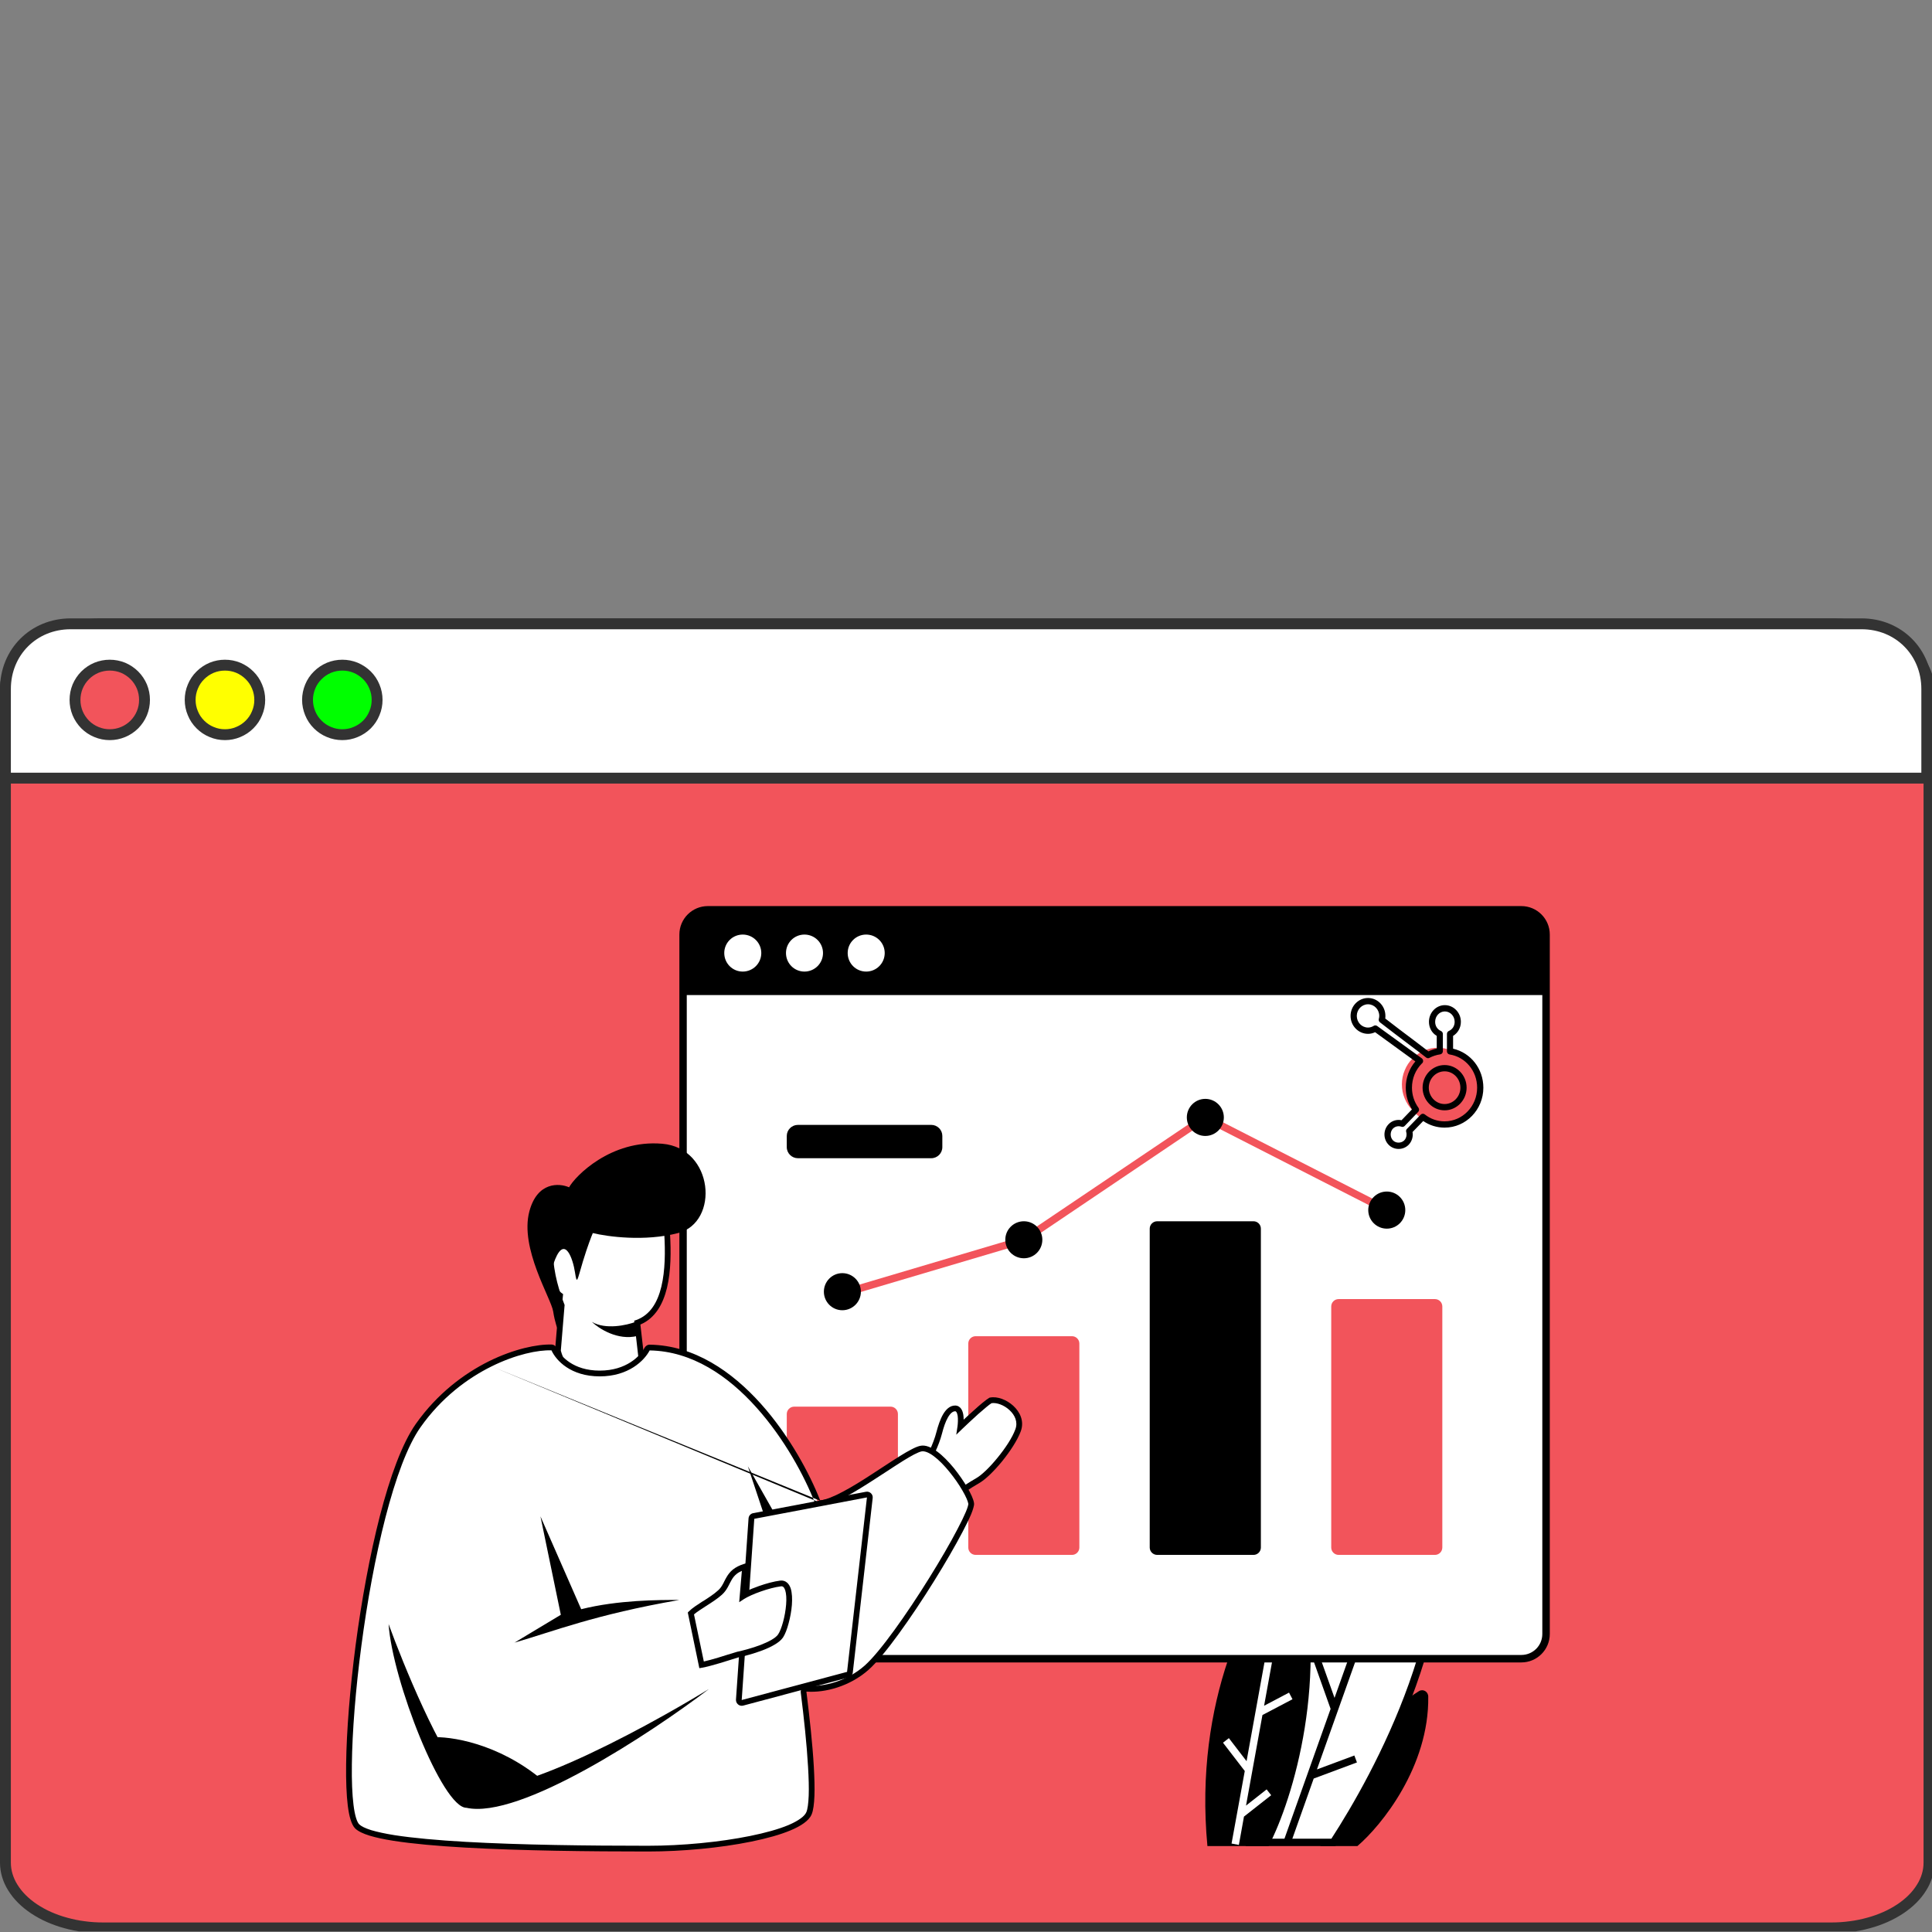 <svg xmlns="http://www.w3.org/2000/svg" xmlns:xlink="http://www.w3.org/1999/xlink" width="128" zoomAndPan="magnify" viewBox="0 0 96 96" height="128" preserveAspectRatio="xMidYMid meet" version="1.0"><rect x="0" y="0" width="96" height="96" fill="#808080" stroke="none"/><defs><clipPath id="1041c4d2e2"><path d="M 0 30.719 L 96 30.719 L 96 95.969 L 0 95.969 Z M 0 30.719 " clip-rule="nonzero"/></clipPath><clipPath id="dae25c5a18"><path d="M 0 30.719 L 96 30.719 L 96 39 L 0 39 Z M 0 30.719 " clip-rule="nonzero"/></clipPath><clipPath id="2e2e37ca07"><path d="M 0 30.719 L 96 30.719 L 96 42 L 0 42 Z M 0 30.719 " clip-rule="nonzero"/></clipPath><clipPath id="ed25c7b8cc"><path d="M 0 30.719 L 11 30.719 L 11 40 L 0 40 Z M 0 30.719 " clip-rule="nonzero"/></clipPath><clipPath id="8360361b6d"><path d="M 6 30.719 L 16 30.719 L 16 40 L 6 40 Z M 6 30.719 " clip-rule="nonzero"/></clipPath><clipPath id="67635b66a9"><path d="M 12 30.719 L 22 30.719 L 22 40 L 12 40 Z M 12 30.719 " clip-rule="nonzero"/></clipPath><clipPath id="5e5d72a539"><path d="M 69 52 L 73.766 52 L 73.766 56 L 69 56 Z M 69 52 " clip-rule="nonzero"/></clipPath><clipPath id="c81ad6faeb"><path d="M 67.016 49.59 L 73.766 49.59 L 73.766 57.09 L 67.016 57.09 Z M 67.016 49.59 " clip-rule="nonzero"/></clipPath></defs><g clip-path="url(#1041c4d2e2)"><path stroke-linecap="butt" transform="matrix(0.108, 0, 0, 0.108, -0.054, 30.674)" fill-opacity="1" fill="#f2545b" fill-rule="evenodd" stroke-linejoin="miter" d="M 48.013 2.991 L 842.987 2.991 C 845.957 2.991 848.89 3.208 851.787 3.571 C 854.684 3.969 857.509 4.512 860.225 5.273 C 862.941 6.034 865.548 6.976 868.011 8.063 C 870.474 9.15 872.719 10.381 874.819 11.794 C 876.92 13.171 878.767 14.692 880.432 16.322 C 882.062 17.953 883.438 19.692 884.561 21.503 C 885.72 23.351 886.553 25.198 887.132 27.154 C 887.712 29.074 888.001 31.031 888.001 32.987 L 888.001 572.99 C 888.001 574.982 887.712 576.938 887.132 578.859 C 886.553 580.779 885.72 582.662 884.561 584.474 C 883.438 586.285 882.062 588.024 880.432 589.654 C 878.767 591.321 876.92 592.806 874.819 594.219 C 872.719 595.595 870.474 596.863 868.011 597.95 C 865.548 599.037 862.941 599.979 860.225 600.704 C 857.509 601.464 854.684 602.044 851.787 602.406 C 848.89 602.805 845.957 602.986 842.987 602.986 L 48.013 602.986 C 45.043 602.986 42.11 602.805 39.213 602.406 C 36.316 602.044 33.491 601.464 30.775 600.704 C 28.059 599.979 25.452 599.037 22.989 597.95 C 20.526 596.863 18.281 595.595 16.181 594.219 C 14.08 592.806 12.233 591.321 10.568 589.654 C 8.938 588.024 7.562 586.285 6.439 584.474 C 5.28 582.662 4.447 580.779 3.868 578.859 C 3.288 576.938 2.999 574.982 2.999 572.99 L 2.999 32.987 C 2.999 31.031 3.288 29.074 3.868 27.154 C 4.447 25.198 5.28 23.351 6.439 21.503 C 7.562 19.692 8.938 17.953 10.568 16.322 C 12.233 14.692 14.08 13.171 16.181 11.794 C 18.281 10.381 20.526 9.15 22.989 8.063 C 25.452 6.976 28.059 6.034 30.775 5.273 C 33.491 4.512 36.316 3.969 39.213 3.571 C 42.11 3.208 45.043 2.991 48.013 2.991 Z M 48.013 2.991 " stroke="#333333" stroke-width="5.002" stroke-opacity="1" stroke-miterlimit="4"/></g><g clip-path="url(#dae25c5a18)"><path fill="#ffffff" d="M 3.504 30.996 L 92.387 30.996 C 94.219 30.996 95.621 32.398 95.621 34.23 L 95.621 38.652 L 0.27 38.652 L 0.27 34.23 C 0.27 32.398 1.672 30.996 3.504 30.996 Z M 3.504 30.996 " fill-opacity="1" fill-rule="evenodd"/></g><g clip-path="url(#2e2e37ca07)"><path stroke-linecap="butt" transform="matrix(0.108, 0, 0, 0.108, -0.054, 30.674)" fill="none" stroke-linejoin="miter" d="M 32.984 2.991 L 857.002 2.991 C 873.986 2.991 886.987 15.996 886.987 32.987 L 886.987 73.996 L 2.999 73.996 L 2.999 32.987 C 2.999 15.996 16 2.991 32.984 2.991 Z M 32.984 2.991 " stroke="#333333" stroke-width="5.002" stroke-opacity="1" stroke-miterlimit="4"/></g><path fill="#f2545b" d="M 7.172 34.77 C 7.172 35 7.129 35.219 7.043 35.43 C 6.953 35.645 6.828 35.828 6.668 35.992 C 6.504 36.152 6.32 36.277 6.109 36.363 C 5.895 36.453 5.676 36.496 5.445 36.496 C 5.219 36.496 5 36.453 4.785 36.363 C 4.574 36.277 4.387 36.152 4.227 35.992 C 4.066 35.828 3.941 35.645 3.852 35.43 C 3.766 35.219 3.723 35 3.723 34.77 C 3.723 34.543 3.766 34.32 3.852 34.109 C 3.941 33.898 4.066 33.711 4.227 33.551 C 4.387 33.391 4.574 33.266 4.785 33.176 C 5 33.09 5.219 33.047 5.445 33.047 C 5.676 33.047 5.895 33.09 6.109 33.176 C 6.32 33.266 6.504 33.391 6.668 33.551 C 6.828 33.711 6.953 33.898 7.043 34.109 C 7.129 34.32 7.172 34.543 7.172 34.77 Z M 7.172 34.77 " fill-opacity="1" fill-rule="nonzero"/><g clip-path="url(#ed25c7b8cc)"><path stroke-linecap="butt" transform="matrix(0.108, 0, 0, 0.108, -0.054, 30.674)" fill="none" stroke-linejoin="miter" d="M 66.989 37.986 C 66.989 40.124 66.591 42.152 65.794 44.109 C 64.961 46.101 63.802 47.804 62.318 49.325 C 60.797 50.811 59.095 51.97 57.139 52.767 C 55.147 53.6 53.119 53.999 50.983 53.999 C 48.882 53.999 46.854 53.6 44.862 52.767 C 42.907 51.97 41.169 50.811 39.684 49.325 C 38.199 47.804 37.04 46.101 36.207 44.109 C 35.41 42.152 35.012 40.124 35.012 37.986 C 35.012 35.885 35.41 33.82 36.207 31.864 C 37.04 29.908 38.199 28.169 39.684 26.683 C 41.169 25.198 42.907 24.039 44.862 23.206 C 46.854 22.409 48.882 22.01 50.983 22.01 C 53.119 22.01 55.147 22.409 57.139 23.206 C 59.095 24.039 60.797 25.198 62.318 26.683 C 63.802 28.169 64.961 29.908 65.794 31.864 C 66.591 33.82 66.989 35.885 66.989 37.986 Z M 66.989 37.986 " stroke="#333333" stroke-width="5.002" stroke-opacity="1" stroke-miterlimit="4"/></g><path fill="#ffff00" d="M 12.891 34.77 C 12.891 35 12.848 35.219 12.758 35.43 C 12.672 35.645 12.547 35.828 12.383 35.992 C 12.223 36.152 12.035 36.277 11.824 36.363 C 11.613 36.453 11.395 36.496 11.164 36.496 C 10.934 36.496 10.715 36.453 10.504 36.363 C 10.293 36.277 10.105 36.152 9.945 35.992 C 9.781 35.828 9.656 35.645 9.57 35.43 C 9.48 35.219 9.438 35 9.438 34.77 C 9.438 34.543 9.48 34.32 9.57 34.109 C 9.656 33.898 9.781 33.711 9.945 33.551 C 10.105 33.391 10.293 33.266 10.504 33.176 C 10.715 33.09 10.934 33.047 11.164 33.047 C 11.395 33.047 11.613 33.09 11.824 33.176 C 12.035 33.266 12.223 33.391 12.383 33.551 C 12.547 33.711 12.672 33.898 12.758 34.109 C 12.848 34.32 12.891 34.543 12.891 34.77 Z M 12.891 34.77 " fill-opacity="1" fill-rule="nonzero"/><g clip-path="url(#8360361b6d)"><path stroke-linecap="butt" transform="matrix(0.108, 0, 0, 0.108, -0.054, 30.674)" fill="none" stroke-linejoin="miter" d="M 120.007 37.986 C 120.007 40.124 119.608 42.152 118.776 44.109 C 117.979 46.101 116.82 47.804 115.299 49.325 C 113.814 50.811 112.076 51.97 110.12 52.767 C 108.165 53.6 106.137 53.999 104 53.999 C 101.864 53.999 99.836 53.6 97.88 52.767 C 95.924 51.97 94.186 50.811 92.701 49.325 C 91.18 47.804 90.021 46.101 89.225 44.109 C 88.392 42.152 87.993 40.124 87.993 37.986 C 87.993 35.885 88.392 33.82 89.225 31.864 C 90.021 29.908 91.18 28.169 92.701 26.683 C 94.186 25.198 95.924 24.039 97.88 23.206 C 99.836 22.409 101.864 22.01 104 22.01 C 106.137 22.01 108.165 22.409 110.12 23.206 C 112.076 24.039 113.814 25.198 115.299 26.683 C 116.82 28.169 117.979 29.908 118.776 31.864 C 119.608 33.82 120.007 35.885 120.007 37.986 Z M 120.007 37.986 " stroke="#333333" stroke-width="5.002" stroke-opacity="1" stroke-miterlimit="4"/></g><path fill="#00ff00" d="M 18.715 34.77 C 18.715 35 18.672 35.219 18.582 35.43 C 18.496 35.645 18.371 35.828 18.211 35.992 C 18.047 36.152 17.859 36.277 17.648 36.363 C 17.438 36.453 17.219 36.496 16.988 36.496 C 16.762 36.496 16.539 36.453 16.328 36.363 C 16.117 36.277 15.93 36.152 15.77 35.992 C 15.605 35.828 15.48 35.645 15.395 35.43 C 15.309 35.219 15.262 35 15.262 34.77 C 15.262 34.543 15.309 34.32 15.395 34.109 C 15.48 33.898 15.605 33.711 15.77 33.551 C 15.93 33.391 16.117 33.266 16.328 33.176 C 16.539 33.09 16.762 33.047 16.988 33.047 C 17.219 33.047 17.438 33.09 17.648 33.176 C 17.859 33.266 18.047 33.391 18.211 33.551 C 18.371 33.711 18.496 33.898 18.582 34.109 C 18.672 34.32 18.715 34.543 18.715 34.77 Z M 18.715 34.77 " fill-opacity="1" fill-rule="nonzero"/><g clip-path="url(#67635b66a9)"><path stroke-linecap="butt" transform="matrix(0.108, 0, 0, 0.108, -0.054, 30.674)" fill="none" stroke-linejoin="miter" d="M 174.002 37.986 C 174.002 40.124 173.604 42.152 172.771 44.109 C 171.974 46.101 170.815 47.804 169.331 49.325 C 167.81 50.811 166.071 51.97 164.116 52.767 C 162.16 53.6 160.132 53.999 157.996 53.999 C 155.895 53.999 153.831 53.6 151.875 52.767 C 149.92 51.97 148.181 50.811 146.697 49.325 C 145.176 47.804 144.017 46.101 143.22 44.109 C 142.423 42.152 141.989 40.124 141.989 37.986 C 141.989 35.885 142.423 33.82 143.22 31.864 C 144.017 29.908 145.176 28.169 146.697 26.683 C 148.181 25.198 149.92 24.039 151.875 23.206 C 153.831 22.409 155.895 22.01 157.996 22.01 C 160.132 22.01 162.16 22.409 164.116 23.206 C 166.071 24.039 167.81 25.198 169.331 26.683 C 170.815 28.169 171.974 29.908 172.771 31.864 C 173.604 33.82 174.002 35.885 174.002 37.986 Z M 174.002 37.986 " stroke="#333333" stroke-width="5.002" stroke-opacity="1" stroke-miterlimit="4"/></g><path fill="#f2545b" d="M 36.074 91.445 L 64.438 91.445 C 67.641 91.445 70.691 90.09 72.84 87.715 L 74.609 85.758 C 77.184 82.914 77.406 78.652 75.148 75.551 C 72.949 72.527 73.102 68.387 75.523 65.535 L 75.973 65.008 C 79.551 60.793 78.512 54.375 73.789 51.512 L 59.344 42.746 C 54.051 39.535 47.195 40.785 43.371 45.66 L 42.477 46.797 C 40.93 48.773 38.625 50.008 36.125 50.199 L 34.613 50.316 C 29.969 50.676 26.723 55.082 27.75 59.633 C 28.5 62.957 26.961 66.379 23.98 68.023 L 23.738 68.156 C 19.715 70.371 18.371 75.516 20.801 79.418 L 24.164 84.824 C 26.727 88.941 31.227 91.445 36.074 91.445 Z M 36.074 91.445 " fill-opacity="1" fill-rule="nonzero"/><path fill="#000000" d="M 70.969 84.305 C 71.016 87.773 68.652 90.703 67.449 91.73 L 65.609 91.73 C 66.977 87.102 69.238 84.797 70.508 84.031 C 70.719 83.906 70.969 84.059 70.969 84.305 Z M 70.969 84.305 " fill-opacity="1" fill-rule="nonzero"/><path fill="#ffffff" d="M 71.164 72.918 C 73.051 80.016 68.297 88.418 66.254 91.547 L 62.113 91.547 C 63.891 78.156 66.875 74.902 70.645 72.707 C 70.848 72.586 71.105 72.691 71.164 72.918 Z M 71.164 72.918 " fill-opacity="1" fill-rule="nonzero"/><path fill="#000000" d="M 70.734 72.863 C 70.836 72.809 70.957 72.859 70.988 72.965 C 71.914 76.461 71.211 80.293 70.008 83.656 C 68.828 86.961 67.176 89.789 66.156 91.363 L 62.324 91.363 C 63.207 84.797 64.387 80.719 65.797 78.016 C 67.215 75.289 68.875 73.949 70.734 72.863 Z M 71.344 72.871 C 71.25 72.523 70.855 72.367 70.551 72.547 C 68.645 73.66 66.926 75.047 65.469 77.844 C 64.016 80.633 62.82 84.82 61.93 91.523 L 61.902 91.73 L 66.355 91.73 L 66.41 91.648 C 67.434 90.074 69.141 87.18 70.355 83.781 C 71.57 80.387 72.301 76.473 71.344 72.871 Z M 71.344 72.871 " fill-opacity="1" fill-rule="evenodd"/><path fill="#000000" d="M 64.488 77.285 C 66.117 83.23 64.254 89.41 63.035 91.73 L 59.996 91.73 C 59.312 84.484 62.09 79.215 63.914 77.141 C 64.094 76.938 64.418 77.02 64.488 77.285 Z M 64.488 77.285 " fill-opacity="1" fill-rule="nonzero"/><path fill="#000000" d="M 68.586 77.969 L 69.578 75.18 L 69.926 75.305 L 67.656 81.688 L 69.145 81.238 L 69.25 81.59 L 67.504 82.117 L 65.438 87.922 L 67.297 87.23 L 67.426 87.574 L 65.277 88.375 L 64.129 91.609 L 63.781 91.484 L 66.117 84.914 L 65.254 82.488 L 65.598 82.367 L 66.312 84.367 L 68.379 78.555 L 67.734 76.402 L 68.086 76.297 Z M 68.586 77.969 " fill-opacity="1" fill-rule="evenodd"/><path fill="#ffffff" d="M 62.934 82.031 L 63.406 79.445 L 63.766 79.512 L 62.812 84.758 L 64.051 84.105 L 64.223 84.434 L 62.73 85.219 L 61.914 89.719 L 62.938 88.914 L 63.164 89.203 L 61.812 90.266 L 61.559 91.672 L 61.195 91.605 L 61.852 88 L 60.77 86.594 L 61.062 86.367 L 61.941 87.512 L 62.852 82.484 L 61.977 81.539 L 62.25 81.289 Z M 62.934 82.031 " fill-opacity="1" fill-rule="evenodd"/><path fill="#ffffff" d="M 33.941 46.438 C 33.941 45.758 34.492 45.207 35.172 45.207 L 75.594 45.207 C 76.273 45.207 76.82 45.758 76.82 46.438 L 76.82 81.191 C 76.82 81.871 76.273 82.422 75.594 82.422 L 35.172 82.422 C 34.492 82.422 33.941 81.871 33.941 81.191 Z M 33.941 46.438 " fill-opacity="1" fill-rule="nonzero"/><path fill="#000000" d="M 33.758 46.438 C 33.758 45.656 34.391 45.023 35.172 45.023 L 75.594 45.023 C 76.375 45.023 77.008 45.656 77.008 46.438 L 77.008 81.191 C 77.008 81.973 76.375 82.605 75.594 82.605 L 35.172 82.605 C 34.391 82.605 33.758 81.973 33.758 81.191 Z M 35.172 45.391 C 34.594 45.391 34.125 45.859 34.125 46.438 L 34.125 81.191 C 34.125 81.77 34.594 82.234 35.172 82.234 L 75.594 82.234 C 76.172 82.234 76.637 81.77 76.637 81.191 L 76.637 46.438 C 76.637 45.859 76.172 45.391 75.594 45.391 Z M 35.172 45.391 " fill-opacity="1" fill-rule="evenodd"/><path fill="#000000" d="M 33.941 46.438 C 33.941 45.758 34.492 45.207 35.172 45.207 L 75.594 45.207 C 76.273 45.207 76.82 45.758 76.82 46.438 L 76.82 49.445 L 33.941 49.445 Z M 33.941 46.438 " fill-opacity="1" fill-rule="nonzero"/><path fill="#ffffff" d="M 37.828 47.355 C 37.828 47.867 37.414 48.277 36.906 48.277 C 36.398 48.277 35.988 47.867 35.988 47.355 C 35.988 46.848 36.398 46.438 36.906 46.438 C 37.414 46.438 37.828 46.848 37.828 47.355 Z M 37.828 47.355 " fill-opacity="1" fill-rule="nonzero"/><path fill="#ffffff" d="M 40.895 47.355 C 40.895 47.867 40.48 48.277 39.973 48.277 C 39.465 48.277 39.055 47.867 39.055 47.355 C 39.055 46.848 39.465 46.438 39.973 46.438 C 40.48 46.438 40.895 46.848 40.895 47.355 Z M 40.895 47.355 " fill-opacity="1" fill-rule="nonzero"/><path fill="#ffffff" d="M 43.961 47.355 C 43.961 47.867 43.547 48.277 43.039 48.277 C 42.531 48.277 42.121 47.867 42.121 47.355 C 42.121 46.848 42.531 46.438 43.039 46.438 C 43.547 46.438 43.961 46.848 43.961 47.355 Z M 43.961 47.355 " fill-opacity="1" fill-rule="nonzero"/><path fill="#f2545b" d="M 39.094 70.262 C 39.094 70.059 39.262 69.895 39.465 69.895 L 44.25 69.895 C 44.453 69.895 44.617 70.059 44.617 70.262 L 44.617 76.895 C 44.617 77.098 44.453 77.262 44.25 77.262 L 39.465 77.262 C 39.262 77.262 39.094 77.098 39.094 76.895 Z M 39.094 70.262 " fill-opacity="1" fill-rule="nonzero"/><path fill="#f2545b" d="M 48.113 66.762 C 48.113 66.559 48.277 66.395 48.48 66.395 L 53.266 66.395 C 53.469 66.395 53.633 66.559 53.633 66.762 L 53.633 76.895 C 53.633 77.098 53.469 77.262 53.266 77.262 L 48.48 77.262 C 48.277 77.262 48.113 77.098 48.113 76.895 Z M 48.113 66.762 " fill-opacity="1" fill-rule="nonzero"/><path fill="#000000" d="M 57.129 61.051 C 57.129 60.848 57.297 60.684 57.5 60.684 L 62.285 60.684 C 62.488 60.684 62.652 60.848 62.652 61.051 L 62.652 76.895 C 62.652 77.098 62.488 77.262 62.285 77.262 L 57.5 77.262 C 57.297 77.262 57.129 77.098 57.129 76.895 Z M 57.129 61.051 " fill-opacity="1" fill-rule="nonzero"/><path fill="#f2545b" d="M 66.148 64.918 C 66.148 64.715 66.312 64.551 66.516 64.551 L 71.301 64.551 C 71.504 64.551 71.668 64.715 71.668 64.918 L 71.668 76.895 C 71.668 77.098 71.504 77.262 71.301 77.262 L 66.516 77.262 C 66.312 77.262 66.148 77.098 66.148 76.895 Z M 66.148 64.918 " fill-opacity="1" fill-rule="nonzero"/><path fill="#000000" d="M 39.094 56.445 C 39.094 56.141 39.344 55.895 39.648 55.895 L 46.273 55.895 C 46.578 55.895 46.824 56.141 46.824 56.445 L 46.824 57 C 46.824 57.305 46.578 57.551 46.273 57.551 L 39.648 57.551 C 39.344 57.551 39.094 57.305 39.094 57 Z M 39.094 56.445 " fill-opacity="1" fill-rule="nonzero"/><path fill="#f2545b" d="M 73.508 54.051 C 73.508 55.066 72.684 55.895 71.668 55.895 C 70.652 55.895 69.828 55.066 69.828 54.051 C 69.828 53.031 70.652 52.207 71.668 52.207 C 72.684 52.207 73.508 53.031 73.508 54.051 Z M 73.508 54.051 " fill-opacity="1" fill-rule="nonzero"/><path fill="#f2545b" d="M 59.879 55.312 L 68.992 59.965 L 68.824 60.293 L 59.902 55.738 L 50.953 61.773 L 41.91 64.453 L 41.805 64.098 L 50.793 61.434 Z M 59.879 55.312 " fill-opacity="1" fill-rule="evenodd"/><path fill="#000000" d="M 42.777 64.184 C 42.777 64.691 42.363 65.105 41.855 65.105 C 41.348 65.105 40.938 64.691 40.938 64.184 C 40.938 63.676 41.348 63.262 41.855 63.262 C 42.363 63.262 42.777 63.676 42.777 64.184 Z M 42.777 64.184 " fill-opacity="1" fill-rule="nonzero"/><path fill="#000000" d="M 51.793 61.602 C 51.793 62.113 51.383 62.523 50.875 62.523 C 50.367 62.523 49.953 62.113 49.953 61.602 C 49.953 61.094 50.367 60.684 50.875 60.684 C 51.383 60.684 51.793 61.094 51.793 61.602 Z M 51.793 61.602 " fill-opacity="1" fill-rule="nonzero"/><path fill="#000000" d="M 60.812 55.523 C 60.812 56.031 60.398 56.445 59.891 56.445 C 59.383 56.445 58.973 56.031 58.973 55.523 C 58.973 55.016 59.383 54.602 59.891 54.602 C 60.398 54.602 60.812 55.016 60.812 55.523 Z M 60.812 55.523 " fill-opacity="1" fill-rule="nonzero"/><path fill="#000000" d="M 69.828 60.129 C 69.828 60.637 69.418 61.051 68.91 61.051 C 68.402 61.051 67.988 60.637 67.988 60.129 C 67.988 59.621 68.402 59.207 68.91 59.207 C 69.418 59.207 69.828 59.621 69.828 60.129 Z M 69.828 60.129 " fill-opacity="1" fill-rule="nonzero"/><path fill="#f2545b" d="M 23.512 55.418 L 22.711 55.449 C 22.66 55.453 22.617 55.426 22.594 55.383 L 22.297 54.848 C 22.234 54.734 22.055 54.781 22.051 54.914 L 22.035 55.543 C 22.035 55.586 22.008 55.629 21.969 55.652 L 21.367 56 C 21.254 56.066 21.293 56.234 21.422 56.242 L 22.133 56.277 C 22.176 56.281 22.215 56.301 22.234 56.336 L 22.535 56.82 C 22.602 56.926 22.773 56.879 22.777 56.75 L 22.797 56.191 C 22.797 56.145 22.82 56.105 22.863 56.082 L 23.578 55.656 C 23.695 55.586 23.645 55.41 23.512 55.418 Z M 23.512 55.418 " fill-opacity="1" fill-rule="nonzero"/><path fill="#f2545b" d="M 28.219 50.324 L 27.738 50.414 C 27.707 50.422 27.68 50.41 27.66 50.387 L 27.434 50.086 C 27.387 50.02 27.281 50.062 27.293 50.145 L 27.336 50.527 C 27.336 50.555 27.324 50.582 27.305 50.602 L 26.969 50.863 C 26.902 50.914 26.941 51.012 27.02 51.008 L 27.457 50.969 C 27.484 50.965 27.508 50.977 27.523 50.996 L 27.746 51.262 C 27.797 51.324 27.895 51.277 27.887 51.199 L 27.852 50.859 C 27.848 50.832 27.859 50.805 27.883 50.785 L 28.281 50.465 C 28.348 50.414 28.301 50.312 28.219 50.324 Z M 28.219 50.324 " fill-opacity="1" fill-rule="nonzero"/><path fill="#ffffff" d="M 46.672 71.191 C 46.512 71.812 46.148 72.473 46.125 72.562 L 47.539 74.246 C 47.699 74.129 48.133 73.832 48.586 73.57 C 49.156 73.246 50.27 71.93 50.586 71.07 C 50.906 70.207 49.832 69.461 49.219 69.586 C 48.945 69.742 48.105 70.523 47.719 70.898 C 47.762 70.594 47.777 69.988 47.465 69.984 C 47.078 69.977 46.828 70.574 46.672 71.191 Z M 46.672 71.191 " fill-opacity="1" fill-rule="nonzero"/><path fill="#000000" d="M 49.27 69.723 C 49.211 69.758 49.125 69.824 49.016 69.914 C 48.895 70.016 48.75 70.137 48.605 70.266 C 48.316 70.527 48.008 70.816 47.816 71 L 47.516 71.289 L 47.578 70.875 C 47.598 70.73 47.609 70.52 47.586 70.352 C 47.57 70.266 47.551 70.203 47.523 70.164 C 47.504 70.133 47.484 70.125 47.465 70.125 C 47.352 70.125 47.23 70.211 47.105 70.426 C 46.984 70.633 46.887 70.922 46.809 71.227 C 46.727 71.551 46.594 71.879 46.477 72.133 C 46.426 72.25 46.375 72.355 46.34 72.434 C 46.336 72.441 46.332 72.449 46.328 72.457 C 46.312 72.488 46.301 72.512 46.293 72.535 L 47.566 74.051 C 47.773 73.906 48.137 73.664 48.516 73.445 C 48.777 73.297 49.184 72.906 49.57 72.43 C 49.957 71.957 50.305 71.43 50.453 71.02 C 50.586 70.664 50.438 70.32 50.156 70.062 C 49.883 69.812 49.52 69.684 49.27 69.723 Z M 50.348 69.852 C 50.68 70.156 50.906 70.613 50.723 71.117 C 50.555 71.57 50.184 72.129 49.793 72.613 C 49.402 73.09 48.965 73.52 48.656 73.695 C 48.207 73.953 47.781 74.246 47.625 74.359 L 47.516 74.438 L 45.969 72.598 L 45.988 72.523 C 45.996 72.5 46.008 72.469 46.02 72.441 C 46.031 72.414 46.051 72.379 46.07 72.336 C 46.074 72.328 46.078 72.32 46.082 72.312 C 46.117 72.23 46.168 72.133 46.219 72.016 C 46.332 71.766 46.457 71.453 46.531 71.156 C 46.613 70.844 46.719 70.523 46.859 70.281 C 46.996 70.047 47.191 69.836 47.469 69.84 C 47.602 69.844 47.699 69.914 47.762 70.008 C 47.82 70.094 47.852 70.203 47.867 70.305 C 47.879 70.383 47.883 70.461 47.883 70.543 C 48.047 70.391 48.234 70.215 48.418 70.055 C 48.562 69.922 48.707 69.797 48.832 69.695 C 48.957 69.594 49.07 69.508 49.148 69.461 L 49.168 69.449 L 49.191 69.445 C 49.559 69.371 50.023 69.555 50.348 69.852 Z M 50.348 69.852 " fill-opacity="1" fill-rule="evenodd"/><path fill="#ffffff" d="M 28.801 59.273 C 26.523 60.887 27.48 63.754 27.91 64.863 L 27.723 67.129 C 27.918 67.844 28.621 69.27 29.887 69.27 C 31.152 69.27 31.734 68.051 31.863 67.441 L 31.668 65.723 C 33.152 65.184 33.25 63.035 33.152 61.316 C 33.031 59.273 30.805 57.855 28.801 59.273 Z M 28.801 59.273 " fill-opacity="1" fill-rule="nonzero"/><path fill="#000000" d="M 31.617 59.125 C 30.84 58.715 29.84 58.711 28.883 59.391 C 27.793 60.164 27.477 61.23 27.484 62.254 C 27.492 63.285 27.828 64.258 28.043 64.812 L 28.055 64.84 L 27.867 67.113 C 27.961 67.457 28.18 67.957 28.516 68.375 C 28.859 68.805 29.312 69.125 29.887 69.125 C 30.469 69.125 30.895 68.848 31.191 68.492 C 31.488 68.141 31.656 67.719 31.719 67.434 L 31.512 65.625 L 31.617 65.59 C 32.297 65.344 32.672 64.727 32.863 63.93 C 33.055 63.129 33.059 62.18 33.008 61.324 C 32.953 60.355 32.395 59.535 31.617 59.125 Z M 27.578 67.117 L 27.766 64.883 C 27.547 64.32 27.207 63.32 27.199 62.258 C 27.191 61.168 27.531 59.996 28.719 59.156 C 29.762 58.418 30.879 58.414 31.75 58.871 C 32.613 59.328 33.23 60.238 33.293 61.309 C 33.344 62.172 33.344 63.156 33.141 63.996 C 32.945 64.801 32.559 65.5 31.82 65.816 L 32.008 67.449 L 32.004 67.473 C 31.934 67.793 31.746 68.273 31.41 68.676 C 31.07 69.082 30.57 69.41 29.887 69.41 C 29.195 69.41 28.664 69.02 28.293 68.555 C 27.934 68.113 27.707 67.586 27.598 67.215 L 27.57 67.211 Z M 27.578 67.117 " fill-opacity="1" fill-rule="evenodd"/><path fill="#000000" d="M 27.98 64.301 L 27.785 66.25 C 27.719 66.105 27.566 65.688 27.488 65.168 C 27.391 64.516 25.812 62.027 26.305 60.188 C 26.699 58.715 27.785 58.781 28.277 58.996 C 28.57 58.457 30.344 56.613 32.906 56.832 C 35.469 57.047 35.762 60.727 33.695 61.27 C 32.039 61.703 30.18 61.449 29.457 61.27 C 29.395 61.414 29.203 61.898 28.965 62.676 C 28.672 63.652 28.672 63.867 28.57 63.219 C 28.473 62.57 28.078 61.379 27.586 62.57 C 27.191 63.52 27.684 64.121 27.98 64.301 Z M 27.98 64.301 " fill-opacity="1" fill-rule="nonzero"/><path fill="#000000" d="M 29.41 65.684 C 30.09 66.082 31.137 65.852 31.578 65.684 L 31.672 66.383 C 30.691 66.625 29.758 66.016 29.41 65.684 Z M 29.41 65.684 " fill-opacity="1" fill-rule="nonzero"/><path fill="#ffffff" d="M 29.801 68.25 C 31.18 68.25 31.914 67.492 32.152 67.043 C 32.18 66.992 32.23 66.957 32.285 66.957 C 36.602 67.031 39.613 72.023 40.621 74.613 C 40.645 74.668 40.695 74.703 40.754 74.699 C 42.012 74.574 44.938 72.164 45.75 71.98 C 46.586 71.797 48.164 74.074 48.258 74.703 C 48.352 75.332 44.637 81.473 43.059 82.871 C 42.164 83.66 40.973 83.973 40.09 83.914 C 39.996 83.906 39.918 83.984 39.93 84.078 C 40.25 86.633 40.496 89.406 40.195 90.105 C 39.754 91.137 35.598 91.855 32.191 91.855 C 26.305 91.855 18.703 91.707 17.746 90.75 C 16.551 89.551 18.113 74.613 20.781 70.832 C 22.867 67.875 26.035 66.91 27.406 66.953 C 27.465 66.953 27.512 66.992 27.535 67.043 C 27.742 67.492 28.422 68.25 29.801 68.25 Z M 29.801 68.25 " fill-opacity="1" fill-rule="nonzero"/><path fill="#000000" d="M 24.301 67.637 C 25.539 67.027 26.695 66.789 27.41 66.809 C 27.531 66.812 27.621 66.895 27.664 66.984 C 27.848 67.387 28.48 68.105 29.801 68.105 C 31.121 68.105 31.809 67.383 32.023 66.977 C 32.074 66.883 32.172 66.812 32.289 66.816 C 34.504 66.852 36.367 68.152 37.801 69.746 C 39.23 71.34 40.242 73.246 40.754 74.555 C 41.035 74.523 41.43 74.363 41.883 74.121 C 42.344 73.879 42.848 73.562 43.34 73.242 C 43.508 73.133 43.672 73.023 43.836 72.918 C 44.152 72.711 44.457 72.512 44.727 72.344 C 44.934 72.215 45.121 72.105 45.289 72.02 C 45.449 71.934 45.598 71.871 45.719 71.844 C 45.992 71.781 46.293 71.926 46.566 72.125 C 46.848 72.332 47.133 72.629 47.395 72.945 C 47.652 73.266 47.891 73.609 48.066 73.914 C 48.242 74.215 48.371 74.496 48.398 74.684 C 48.41 74.754 48.391 74.84 48.367 74.922 C 48.344 75.012 48.305 75.113 48.258 75.234 C 48.16 75.469 48.012 75.77 47.832 76.113 C 47.469 76.805 46.965 77.68 46.406 78.574 C 45.848 79.473 45.234 80.391 44.664 81.176 C 44.094 81.961 43.559 82.617 43.152 82.977 C 42.227 83.793 41 84.121 40.082 84.055 C 40.078 84.055 40.074 84.055 40.074 84.059 C 40.07 84.059 40.07 84.059 40.07 84.059 C 40.23 85.34 40.375 86.676 40.438 87.781 C 40.469 88.332 40.484 88.828 40.469 89.234 C 40.453 89.629 40.414 89.961 40.328 90.16 C 40.258 90.324 40.121 90.465 39.949 90.59 C 39.773 90.719 39.551 90.836 39.293 90.945 C 38.777 91.164 38.098 91.352 37.332 91.508 C 35.805 91.82 33.902 92 32.191 92 C 29.246 92 25.871 91.961 23.109 91.805 C 21.73 91.727 20.504 91.617 19.555 91.469 C 19.082 91.395 18.68 91.309 18.359 91.211 C 18.043 91.113 17.793 90.996 17.645 90.852 C 17.547 90.75 17.473 90.594 17.418 90.41 C 17.359 90.227 17.316 89.992 17.281 89.723 C 17.215 89.184 17.188 88.48 17.199 87.66 C 17.219 86.027 17.387 83.922 17.672 81.738 C 17.961 79.559 18.371 77.293 18.875 75.332 C 19.379 73.383 19.984 71.715 20.664 70.75 C 21.727 69.246 23.059 68.254 24.301 67.637 Z M 24.426 67.895 C 23.219 68.492 21.926 69.457 20.898 70.914 C 20.246 71.836 19.656 73.457 19.152 75.406 C 18.652 77.348 18.242 79.602 17.957 81.777 C 17.668 83.953 17.504 86.043 17.484 87.664 C 17.473 88.477 17.5 89.164 17.566 89.688 C 17.598 89.949 17.641 90.164 17.691 90.328 C 17.742 90.496 17.797 90.598 17.848 90.648 C 17.941 90.742 18.133 90.84 18.441 90.938 C 18.742 91.027 19.133 91.113 19.602 91.188 C 20.531 91.332 21.75 91.441 23.129 91.52 C 25.879 91.676 29.246 91.715 32.191 91.715 C 33.887 91.715 35.766 91.535 37.277 91.227 C 38.031 91.074 38.691 90.891 39.184 90.684 C 39.43 90.578 39.633 90.469 39.781 90.359 C 39.934 90.25 40.023 90.145 40.066 90.047 C 40.129 89.902 40.168 89.621 40.184 89.223 C 40.199 88.832 40.184 88.344 40.152 87.797 C 40.09 86.699 39.949 85.371 39.789 84.098 C 39.766 83.906 39.926 83.758 40.102 83.77 C 40.949 83.828 42.102 83.527 42.965 82.762 C 43.344 82.426 43.867 81.789 44.434 81.008 C 45 80.23 45.609 79.316 46.164 78.422 C 46.719 77.531 47.223 76.664 47.578 75.98 C 47.758 75.641 47.898 75.348 47.992 75.125 C 48.039 75.012 48.074 74.918 48.094 74.844 C 48.105 74.809 48.109 74.781 48.113 74.758 C 48.117 74.746 48.117 74.738 48.117 74.734 C 48.117 74.727 48.117 74.727 48.117 74.727 C 48.098 74.598 47.996 74.359 47.82 74.059 C 47.652 73.766 47.422 73.434 47.172 73.129 C 46.922 72.82 46.652 72.543 46.398 72.355 C 46.137 72.16 45.926 72.09 45.781 72.121 C 45.699 72.141 45.578 72.191 45.418 72.273 C 45.262 72.355 45.082 72.461 44.879 72.586 C 44.609 72.754 44.312 72.949 43.996 73.156 C 43.832 73.262 43.664 73.371 43.496 73.48 C 43 73.801 42.488 74.125 42.02 74.375 C 41.555 74.621 41.113 74.805 40.77 74.84 C 40.641 74.855 40.531 74.773 40.488 74.668 L 40.621 74.613 L 40.742 74.566 M 40.621 74.613 L 40.488 74.668 C 39.988 73.383 38.992 71.504 37.586 69.938 C 36.184 68.371 34.387 67.137 32.285 67.102 C 32.281 67.102 32.277 67.105 32.277 67.109 C 32.016 67.602 31.238 68.391 29.801 68.391 C 28.359 68.391 27.633 67.602 27.406 67.105 C 27.402 67.102 27.402 67.098 27.402 67.098 C 27.402 67.098 27.398 67.098 27.398 67.098 C 26.742 67.074 25.633 67.297 24.426 67.895 " fill-opacity="1" fill-rule="evenodd"/><path fill="#000000" d="M 23.176 88.535 C 21.852 87.137 20.047 82.727 19.309 80.699 C 19.496 83.496 21.977 89.828 23.176 89.828 C 25.824 90.418 32.316 86.141 35.227 83.926 C 31.762 86.047 24.5 89.938 23.176 88.535 Z M 23.176 88.535 " fill-opacity="1" fill-rule="nonzero"/><path fill="#000000" d="M 37.16 72.859 L 38.082 75.625 L 38.727 75.625 Z M 37.16 72.859 " fill-opacity="1" fill-rule="nonzero"/><path fill="#000000" d="M 26.949 88.445 C 24.738 86.602 22.348 86.262 21.426 86.324 C 21.672 87.152 22.68 88.777 23.637 88.996 C 24.59 89.219 26.148 88.75 26.949 88.445 Z M 26.949 88.445 " fill-opacity="1" fill-rule="nonzero"/><path fill="#000000" d="M 27.867 80.238 L 26.855 75.348 L 28.879 79.961 C 30.719 79.5 32.715 79.5 33.758 79.5 C 29.523 80.238 27.5 81.066 25.566 81.621 Z M 27.867 80.238 " fill-opacity="1" fill-rule="nonzero"/><path fill="#ffffff" d="M 37.336 75.461 L 36.715 84.465 C 36.707 84.562 36.797 84.637 36.895 84.613 L 42.129 83.211 C 42.184 83.199 42.227 83.148 42.234 83.09 L 43.223 74.422 C 43.234 74.328 43.148 74.246 43.055 74.266 L 37.453 75.328 C 37.391 75.34 37.34 75.395 37.336 75.461 Z M 37.336 75.461 " fill-opacity="1" fill-rule="nonzero"/><path fill="#000000" d="M 43.027 74.125 C 43.215 74.09 43.387 74.246 43.363 74.438 L 42.375 83.105 C 42.363 83.223 42.277 83.32 42.164 83.352 L 36.93 84.75 C 36.742 84.801 36.559 84.648 36.57 84.453 L 37.195 75.449 C 37.203 75.32 37.297 75.211 37.426 75.188 Z M 43.078 74.406 L 37.48 75.469 L 36.855 84.473 L 42.09 83.074 Z M 43.078 74.406 " fill-opacity="1" fill-rule="evenodd"/><path fill="#ffffff" d="M 35.781 79.129 C 35.352 79.52 34.637 79.863 34.328 80.172 L 34.859 82.727 C 35.301 82.652 36.129 82.371 36.652 82.219 C 37.238 82.094 38.488 81.734 38.785 81.289 C 39.156 80.73 39.527 78.59 38.785 78.684 C 38.191 78.758 37.277 79.086 36.895 79.332 L 37.023 77.844 C 36.102 78.121 36.238 78.715 35.781 79.129 Z M 35.781 79.129 " fill-opacity="1" fill-rule="nonzero"/><path fill="#000000" d="M 37.184 77.648 L 37.062 79.078 C 37.25 78.984 37.477 78.891 37.715 78.809 C 38.07 78.684 38.457 78.578 38.77 78.539 C 38.898 78.523 39.016 78.559 39.105 78.637 C 39.195 78.711 39.25 78.816 39.289 78.926 C 39.359 79.148 39.371 79.449 39.348 79.75 C 39.324 80.059 39.262 80.383 39.184 80.668 C 39.109 80.953 39.012 81.207 38.906 81.367 C 38.812 81.504 38.656 81.625 38.48 81.727 C 38.305 81.832 38.094 81.926 37.879 82.008 C 37.449 82.172 36.984 82.293 36.688 82.355 C 36.547 82.398 36.387 82.449 36.223 82.5 C 36.074 82.547 35.922 82.594 35.766 82.641 C 35.441 82.738 35.113 82.828 34.883 82.867 L 34.75 82.891 L 34.176 80.125 L 34.23 80.07 C 34.391 79.906 34.656 79.738 34.914 79.57 C 34.922 79.566 34.926 79.566 34.934 79.562 C 35.207 79.387 35.48 79.211 35.684 79.023 C 35.785 78.934 35.852 78.836 35.914 78.723 C 35.941 78.676 35.969 78.625 35.992 78.57 C 35.996 78.562 36 78.555 36.004 78.551 C 36.035 78.488 36.066 78.426 36.105 78.363 C 36.18 78.234 36.273 78.109 36.414 77.992 C 36.555 77.879 36.738 77.781 36.98 77.707 Z M 36.164 78.863 C 36.094 78.988 36.008 79.117 35.875 79.238 C 35.652 79.441 35.355 79.629 35.086 79.801 C 34.844 79.957 34.629 80.094 34.484 80.219 L 34.973 82.559 C 35.168 82.516 35.422 82.445 35.684 82.367 C 35.832 82.32 35.984 82.273 36.133 82.227 C 36.305 82.176 36.469 82.121 36.609 82.082 L 36.617 82.078 L 36.621 82.078 C 36.91 82.016 37.363 81.898 37.777 81.742 C 37.984 81.66 38.18 81.574 38.34 81.48 C 38.5 81.387 38.613 81.293 38.668 81.207 C 38.746 81.09 38.836 80.867 38.91 80.594 C 38.984 80.324 39.039 80.016 39.062 79.73 C 39.086 79.438 39.07 79.184 39.016 79.016 C 38.988 78.934 38.957 78.883 38.922 78.855 C 38.895 78.832 38.859 78.816 38.805 78.824 C 38.52 78.859 38.152 78.957 37.809 79.078 C 37.461 79.199 37.152 79.34 36.973 79.453 L 36.73 79.613 L 36.863 78.055 C 36.75 78.105 36.664 78.156 36.594 78.215 C 36.488 78.301 36.414 78.398 36.352 78.508 C 36.32 78.562 36.289 78.621 36.258 78.68 C 36.254 78.688 36.25 78.695 36.25 78.699 C 36.223 78.754 36.191 78.809 36.164 78.863 Z M 36.164 78.863 " fill-opacity="1" fill-rule="evenodd"/><g clip-path="url(#5e5d72a539)"><path fill="#f2545b" d="M 73.23 53.883 C 73.23 54.125 73.184 54.355 73.094 54.578 C 73.004 54.801 72.875 55 72.707 55.168 C 72.539 55.34 72.348 55.469 72.129 55.562 C 71.91 55.656 71.68 55.703 71.445 55.703 C 71.207 55.703 70.98 55.656 70.762 55.562 C 70.543 55.469 70.352 55.34 70.184 55.168 C 70.016 55 69.887 54.801 69.797 54.578 C 69.703 54.355 69.66 54.125 69.66 53.883 C 69.66 53.641 69.703 53.41 69.797 53.188 C 69.887 52.965 70.016 52.766 70.184 52.598 C 70.352 52.426 70.543 52.297 70.762 52.203 C 70.98 52.109 71.207 52.062 71.445 52.062 C 71.68 52.062 71.91 52.109 72.129 52.203 C 72.348 52.297 72.539 52.426 72.707 52.598 C 72.875 52.766 73.004 52.965 73.094 53.188 C 73.184 53.41 73.23 53.641 73.23 53.883 Z M 73.23 53.883 " fill-opacity="1" fill-rule="nonzero"/></g><g clip-path="url(#c81ad6faeb)"><path fill="#000000" d="M 69.496 57.09 C 69.305 57.09 69.129 57.016 69 56.883 C 68.867 56.746 68.793 56.566 68.793 56.371 C 68.793 56.18 68.867 55.996 69 55.859 C 69.164 55.688 69.406 55.613 69.641 55.664 L 70.16 55.125 C 69.961 54.801 69.852 54.434 69.852 54.047 C 69.852 53.559 70.02 53.102 70.328 52.742 L 68.328 51.289 C 68.215 51.344 68.094 51.371 67.977 51.371 C 67.5 51.371 67.109 50.973 67.109 50.48 C 67.109 49.988 67.5 49.59 67.977 49.59 C 68.453 49.59 68.84 49.988 68.84 50.48 C 68.84 50.523 68.84 50.566 68.832 50.609 C 69.242 50.93 69.801 51.352 70.27 51.703 C 70.559 51.922 70.816 52.117 70.977 52.242 C 71.109 52.18 71.246 52.133 71.391 52.102 L 71.391 51.473 C 71.148 51.328 71.004 51.07 71.004 50.773 C 71.004 50.316 71.359 49.945 71.793 49.945 C 72.23 49.945 72.59 50.316 72.59 50.773 C 72.59 51.07 72.441 51.328 72.203 51.473 L 72.203 52.109 C 73.082 52.312 73.707 53.105 73.707 54.047 C 73.707 55.141 72.844 56.031 71.781 56.031 C 71.398 56.031 71.035 55.918 70.719 55.703 L 70.188 56.25 C 70.195 56.289 70.199 56.328 70.199 56.371 C 70.199 56.566 70.125 56.746 69.996 56.883 C 69.863 57.016 69.688 57.09 69.496 57.09 Z M 69.496 55.961 C 69.391 55.961 69.289 56.004 69.215 56.078 C 69.141 56.156 69.102 56.262 69.102 56.371 C 69.102 56.48 69.141 56.586 69.215 56.664 C 69.363 56.816 69.629 56.812 69.777 56.664 C 69.852 56.586 69.891 56.48 69.891 56.371 C 69.891 56.328 69.887 56.289 69.875 56.25 C 69.855 56.195 69.871 56.133 69.91 56.094 L 70.594 55.387 C 70.648 55.332 70.734 55.324 70.797 55.375 C 71.082 55.602 71.422 55.719 71.781 55.719 C 72.672 55.719 73.398 54.969 73.398 54.047 C 73.398 53.215 72.82 52.52 72.027 52.395 C 71.953 52.383 71.898 52.316 71.898 52.242 L 71.898 51.375 C 71.898 51.312 71.934 51.258 71.988 51.23 C 72.172 51.152 72.281 50.98 72.281 50.773 C 72.281 50.488 72.062 50.258 71.793 50.258 C 71.527 50.258 71.312 50.488 71.312 50.773 C 71.312 50.98 71.422 51.152 71.602 51.23 C 71.66 51.258 71.695 51.312 71.695 51.375 L 71.695 52.234 C 71.695 52.312 71.641 52.379 71.562 52.391 C 71.375 52.418 71.195 52.477 71.031 52.562 C 70.98 52.594 70.914 52.586 70.867 52.551 C 70.715 52.43 70.426 52.211 70.086 51.957 C 69.586 51.578 68.984 51.125 68.566 50.797 C 68.52 50.758 68.496 50.695 68.512 50.633 C 68.527 50.578 68.535 50.527 68.535 50.48 C 68.535 50.164 68.285 49.902 67.977 49.902 C 67.668 49.902 67.418 50.164 67.418 50.48 C 67.418 50.801 67.668 51.059 67.977 51.059 C 68.074 51.059 68.168 51.031 68.262 50.973 C 68.312 50.941 68.379 50.945 68.43 50.98 L 70.652 52.59 C 70.715 52.637 70.734 52.73 70.695 52.797 C 70.684 52.816 70.672 52.828 70.656 52.84 C 70.336 53.16 70.16 53.586 70.16 54.047 C 70.16 54.41 70.273 54.758 70.484 55.047 C 70.527 55.109 70.523 55.195 70.469 55.25 L 69.797 55.949 C 69.754 55.992 69.691 56.008 69.633 55.984 C 69.59 55.969 69.543 55.961 69.496 55.961 Z M 71.781 55.172 C 71.18 55.172 70.688 54.664 70.688 54.047 C 70.688 53.426 71.18 52.922 71.781 52.922 C 72.383 52.922 72.875 53.426 72.875 54.047 C 72.875 54.664 72.383 55.172 71.781 55.172 Z M 71.781 53.234 C 71.348 53.234 70.996 53.598 70.996 54.047 C 70.996 54.492 71.348 54.859 71.781 54.859 C 72.215 54.859 72.566 54.492 72.566 54.047 C 72.566 53.598 72.215 53.234 71.781 53.234 Z M 71.781 53.234 " fill-opacity="1" fill-rule="nonzero"/></g></svg>
